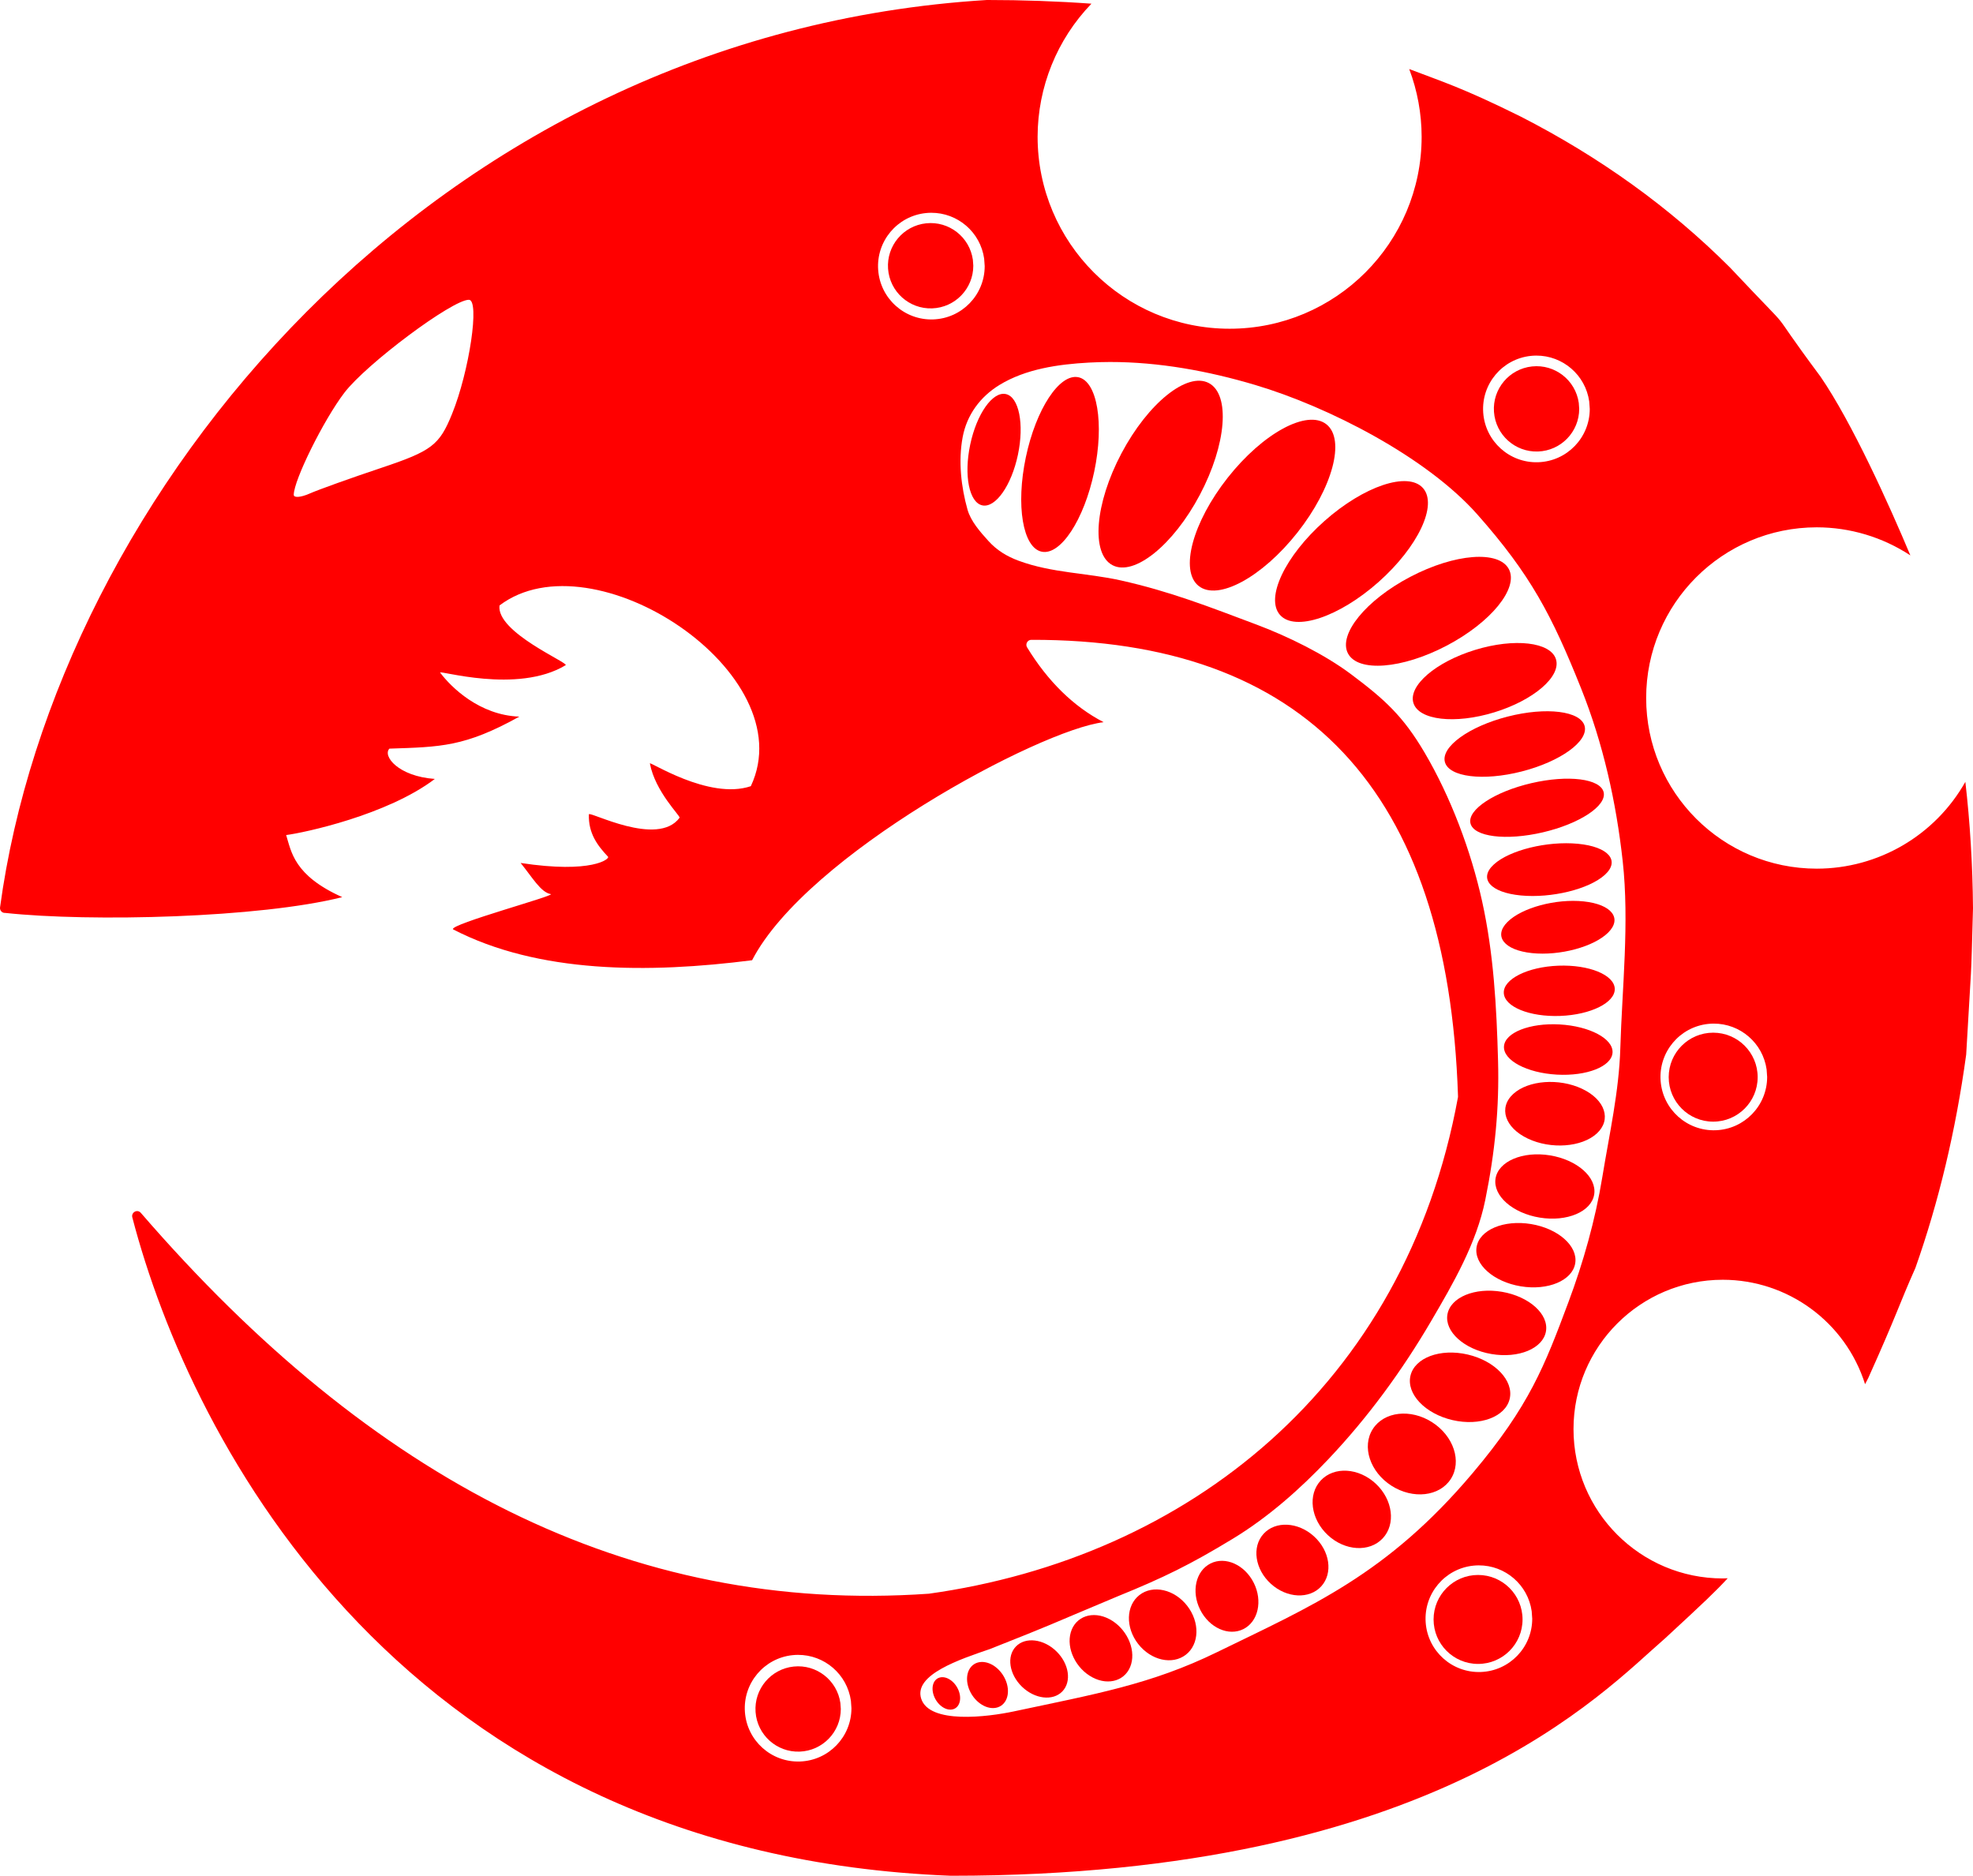 <?xml version="1.0" encoding="UTF-8" standalone="no"?>
<svg
   xmlns:dc="http://purl.org/dc/elements/1.1/"
   xmlns:cc="http://creativecommons.org/ns#"
   xmlns:rdf="http://www.w3.org/1999/02/22-rdf-syntax-ns#"
   xmlns:svg="http://www.w3.org/2000/svg"
   xmlns="http://www.w3.org/2000/svg"
   height="885.51"
   width="931.453"
   xml:space="preserve"
   viewBox="0 0 931.453 885.51"
   y="0px"
   x="0px"
   id="Layer_1"
   version="1.1"><defs
   id="defs1692" />
<g
   transform="translate(-34.207,-57.49)"
   id="g1687"
   style="fill:#ff0000">
	<path
   id="path1621"
   d="m 962.05,426.59 c -14.28,25.3 -41.07,40.96 -70.12,40.98 -44.5,0 -80.57,-36.07 -80.57,-80.57 0,-44.5 36.07,-80.57 80.57,-80.57 15.7,0.02 31.04,4.63 44.16,13.25 -9.92,-23.69 -27.59,-62.82 -42.44,-84.42 -29.41,-39.55 -6.94,-13.48 -42.7,-51.47 -28.6,-28.6 -61.74,-52.27 -98.7,-71.21 -27.63,-13.72 -37.49,-16.64 -52.75,-22.49 3.86,10.21 5.84,21.03 5.86,31.94 0,50.06 -40.58,90.65 -90.65,90.65 -50.06,0 -90.65,-40.58 -90.65,-90.65 0.04,-23.43 9.15,-45.94 25.42,-62.8 -16.14,-1.16 -32.57,-1.74 -49.24,-1.74 h -0.1 C 238.38,73.5 60.61,291.25 34.23,485.84 c -0.2,1.41 0.91,2.72 2.42,2.62 40.48,4.34 120.21,2.36 159.14,-7.45 -22.88,-10.22 -24.07,-21.55 -26.49,-29.31 8.26,-1.02 47.75,-9.43 70.2,-26.49 -17.34,-1.22 -24.78,-10.88 -21.45,-14.3 24.22,-0.81 35.56,-0.81 61.34,-15.11 -18.84,-0.69 -32.23,-13.9 -37.37,-20.75 -1.11,-1.51 36.36,10.27 59.22,-3.53 1.71,-1.11 -32.83,-15.51 -31.22,-28.2 44.26,-33.54 143.71,32.04 118.65,85.31 -19.94,6.75 -48.55,-12.39 -47.64,-10.68 2.51,13.35 14.5,24.78 14,25.58 -10.37,14.1 -42.7,-3.33 -42.81,-1.61 -0.3,8.96 4.03,14.71 9.06,20.04 0.81,0.91 -7.36,8.08 -41.29,2.92 5.44,6.65 9.45,13.83 14.2,14.7 2.9,0.53 -47.73,14.23 -46.13,16.62 40.29,20.88 92.26,20.85 141.21,14.6 C 415,461 525,402 555.24,398.42 c -14.2,-7.35 -26.39,-19.34 -36.16,-35.35 -0.91,-1.51 0.2,-3.53 2.01,-3.53 129.02,-0.3 196.7,70.7 201.44,215.34 v 0.5 C 697.55,712.06 594.62,792.83 472.75,809.85 331.14,819.72 209.67,756.07 100.7,630.07 c -1.61,-1.91 -4.63,-0.3 -4.03,2.11 C 124.37,738.64 225,933 483.13,943 h 0.2 c 228.67,0 307.69,-86.82 337.1,-112.2 18.78,-17.34 23.74,-22.08 29.43,-28.24 -0.77,0.04 -1.54,0.07 -2.3,0.08 -38.94,0 -70.5,-31.57 -70.5,-70.5 0,-38.93 31.57,-70.5 70.5,-70.5 30.74,0.04 57.91,19.99 67.15,49.3 0.5,-0.97 1.01,-1.93 1.5,-2.91 13.66,-30.34 14.52,-34.62 22.26,-51.97 10.98,-31.12 19.04,-64.66 23.97,-100.72 2.74,-48.13 2.16,-30.62 3.22,-69.09 -0.18,-20.65 -1.4,-40.52 -3.61,-59.66 z M 247.59,252.98 c -5.96,14.66 -9.56,17.41 -33.22,25.33 -14.6,4.88 -29.9,10.37 -34.01,12.19 -4.11,1.82 -7.47,2.09 -7.47,0.59 0,-6.9 14.12,-35.38 23.87,-48.17 10.42,-13.66 50.93,-43.91 58.8,-43.91 5.23,0 0.24,33.75 -7.97,53.97 z m 164.29,636.08 c -13.55,0.48 -25.05,-9.87 -26,-23.4 -0.95,-13.53 8.99,-25.38 22.47,-26.8 0.84,-0.09 1.67,-0.13 2.51,-0.14 12.6,-0.06 23.3,9.19 25.06,21.66 l 0.25,3.52 c 0.01,13.56 -10.73,24.69 -24.29,25.16 z M 756.91,225.5 c 0.83,-0.09 1.67,-0.13 2.51,-0.14 12.6,-0.06 23.3,9.19 25.06,21.66 l 0.25,3.52 c 0,13.56 -10.74,24.69 -24.3,25.16 -13.55,0.48 -25.05,-9.87 -26,-23.4 -0.95,-13.53 8.99,-25.38 22.48,-26.8 z M 448.79,184.88 c -0.95,-13.53 8.99,-25.38 22.47,-26.8 0.84,-0.09 1.67,-0.13 2.51,-0.14 12.6,-0.06 23.3,9.19 25.06,21.66 l 0.25,3.52 c 0,13.56 -10.74,24.69 -24.3,25.16 -13.55,0.47 -25.04,-9.87 -25.99,-23.4 z m 284.48,661.93 c -13.55,0.48 -25.05,-9.87 -26,-23.4 -0.95,-13.53 8.99,-25.38 22.48,-26.8 0.84,-0.09 1.67,-0.13 2.51,-0.14 12.59,-0.06 23.3,9.19 25.06,21.66 l 0.25,3.52 c 0,13.56 -10.74,24.69 -24.3,25.16 z m 65.89,-294.49 c -0.61,20.46 -5.15,40.39 -8.49,60.79 -3.34,20.4 -9.01,40.4 -16.03,59.16 -11.18,29.9 -18.37,48.89 -45.27,80.73 -40.4,47.82 -75.94,62.66 -120.71,84.5 -31.18,15.2 -57.36,19.72 -95.81,27.91 -12.44,2.65 -39.91,6.09 -43.76,-6.04 -3.59,-11.32 18.28,-18.53 32.44,-23.39 32.46,-12.85 22.94,-9.23 60.35,-24.9 21.72,-8.82 34.28,-14.99 54.32,-27.16 16.79,-10.19 31.76,-23.46 45.27,-37.72 18.53,-19.58 34.65,-41.62 48.28,-64.88 10.59,-18.06 21.47,-36.82 25.65,-57.34 4.66,-22.89 6.63,-43.64 6.04,-65.63 -0.69,-25.69 -2.08,-50.71 -7.54,-75.44 -5.25,-23.76 -14.81,-49.2 -27.16,-70.16 -10.12,-17.17 -18.75,-25.03 -34.7,-36.97 -12.61,-9.43 -29.77,-17.85 -44.51,-23.39 -22.38,-8.41 -40.83,-15.67 -64.16,-20.89 -15.98,-3.58 -32.52,-3.47 -48.25,-9.29 -5.52,-2.04 -10.25,-4.89 -14.25,-9.31 -4,-4.43 -8.35,-9.35 -9.9,-14.83 -3.01,-10.69 -4.4,-22.87 -2.3,-34.17 1.96,-10.51 8.27,-19.1 17.39,-24.68 12.39,-7.57 27.75,-9.76 42.25,-10.56 3.29,-0.18 6.59,-0.27 9.9,-0.28 23.13,-0.02 46.43,4.25 68.56,10.84 34.71,10.34 80.85,33.99 104.87,61.11 25.18,28.43 35.24,47.71 49.04,82.23 10.37,25.94 16.53,53.56 19.61,81.48 3.19,28.89 -0.29,60.02 -1.13,88.28 z m 45.02,38.74 c -13.55,0.48 -25.05,-9.87 -26,-23.4 -0.95,-13.53 8.99,-25.38 22.48,-26.8 0.83,-0.09 1.67,-0.13 2.51,-0.14 12.6,-0.06 23.3,9.19 25.06,21.66 l 0.25,3.52 c -0.01,13.56 -10.75,24.68 -24.3,25.16 z"
   style="fill:#ff0000" />
	<path
   id="path1623"
   d="m 477.68,849.47 c -3.1,0.99 -4.14,5.13 -2.32,9.24 1.82,4.11 5.81,6.64 8.91,5.65 3.1,-0.99 4.14,-5.13 2.32,-9.24 -1.82,-4.11 -5.81,-6.64 -8.91,-5.65 z"
   style="fill:#ff0000" />
	<path
   id="path1625"
   d="m 497.39,842.08 c -5.07,0.29 -7.82,5.39 -6.16,11.4 1.67,6.01 7.12,10.64 12.19,10.35 5.07,-0.29 7.82,-5.39 6.16,-11.4 -1.66,-6.01 -7.13,-10.64 -12.19,-10.35 z"
   style="fill:#ff0000" />
	<ellipse
   id="ellipse1627"
   ry="15.25"
   rx="11.65"
   cy="844.85"
   cx="524.92"
   transform="matrix(0.696,-0.718,0.718,0.696,-447.169,634.253)"
   style="fill:#ff0000" />
	<path
   id="path1629"
   d="m 558,821.87 c -7.86,-4.17 -16.04,-1.39 -18.27,6.19 -2.23,7.59 2.34,17.11 10.21,21.28 7.86,4.17 16.04,1.39 18.27,-6.19 2.22,-7.59 -2.35,-17.11 -10.21,-21.28 z"
   style="fill:#ff0000" />
	<ellipse
   id="ellipse1631"
   ry="17.85"
   rx="14.67"
   cy="824.76"
   cx="583.3"
   transform="matrix(0.789,-0.614,0.614,0.789,-383.522,531.967)"
   style="fill:#ff0000" />
	<ellipse
   id="ellipse1633"
   ry="17.33"
   rx="14.16"
   cy="811.18"
   cx="613.94"
   transform="matrix(0.894,-0.447,0.447,0.894,-298.004,360.301)"
   style="fill:#ff0000" />
	<ellipse
   id="ellipse1635"
   ry="18.42"
   rx="15.14"
   cy="793.83"
   cx="644.78"
   transform="matrix(0.672,-0.74,0.74,0.672,-376.37,737.65)"
   style="fill:#ff0000" />
	<ellipse
   id="ellipse1637"
   ry="20.02"
   rx="16.6"
   cy="769.86"
   cx="672.7"
   transform="matrix(0.683,-0.73,0.73,0.683,-349.073,735.295)"
   style="fill:#ff0000" />
	<ellipse
   id="ellipse1639"
   ry="21.87"
   rx="17.8"
   cy="743.82"
   cx="700.98"
   transform="matrix(0.539,-0.842,0.842,0.539,-303.401,933.198)"
   style="fill:#ff0000" />
	<ellipse
   id="ellipse1641"
   ry="24.05"
   rx="15.89"
   cy="712.61"
   cx="723.79"
   transform="matrix(0.226,-0.974,0.974,0.226,-134.152,1256.333)"
   style="fill:#ff0000" />
	<ellipse
   id="ellipse1643"
   ry="23.59"
   rx="14.89"
   cy="682.21"
   cx="740.46"
   transform="matrix(0.169,-0.986,0.986,0.169,-57.004,1296.813)"
   style="fill:#ff0000" />
	<ellipse
   id="ellipse1645"
   ry="23.59"
   rx="14.89"
   cy="650.47"
   cx="754.46"
   transform="matrix(0.163,-0.987,0.987,0.163,-10.405,1288.665)"
   style="fill:#ff0000" />
	<ellipse
   id="ellipse1647"
   ry="23.59"
   rx="14.89"
   cy="617.12"
   cx="763.26"
   transform="matrix(0.16,-0.987,0.987,0.16,32.318,1272.207)"
   style="fill:#ff0000" />
	<path
   id="path1649"
   d="m 781.15,571.51 c -10.89,-5.16 -25.46,-4.08 -32.54,2.41 -7.08,6.49 -3.99,15.92 6.9,21.08 10.89,5.16 25.46,4.08 32.54,-2.41 7.08,-6.49 3.99,-15.93 -6.9,-21.08 z"
   style="fill:#ff0000" />
	<ellipse
   id="ellipse1651"
   ry="25.68"
   rx="11.87"
   cy="552.71"
   cx="770.2"
   transform="matrix(0.056,-0.998,0.998,0.056,175.123,1290.663)"
   style="fill:#ff0000" />
	<ellipse
   id="ellipse1653"
   ry="11.87"
   rx="26.22"
   cy="525.1"
   cx="770.73"
   transform="matrix(0.999,-0.038,0.038,0.999,-19.572,29.946)"
   style="fill:#ff0000" />
	<path
   id="path1655"
   d="m 781.91,483.03 c -13.13,-1.38 -29.26,2.96 -36.02,9.7 -6.76,6.74 -1.6,13.32 11.53,14.7 13.13,1.38 29.26,-2.96 36.02,-9.7 6.76,-6.74 1.6,-13.32 -11.53,-14.7 z"
   style="fill:#ff0000" />
	<path
   id="path1657"
   d="m 791.81,470.52 c 7.44,-6.74 1.76,-13.32 -12.68,-14.7 -14.44,-1.38 -32.18,2.96 -39.61,9.7 -7.44,6.74 -1.76,13.32 12.68,14.7 14.44,1.38 32.18,-2.96 39.61,-9.7 z"
   style="fill:#ff0000" />
	<ellipse
   id="ellipse1659"
   ry="11.92"
   rx="32.28"
   cy="438.68"
   cx="759.8"
   transform="matrix(0.974,-0.227,0.227,0.974,-79.774,184.02)"
   style="fill:#ff0000" />
	<ellipse
   id="ellipse1661"
   ry="13.37"
   rx="34.05"
   cy="408.67"
   cx="749.13"
   transform="matrix(0.969,-0.248,0.248,0.969,-77.937,198.507)"
   style="fill:#ff0000" />
	<ellipse
   id="ellipse1663"
   ry="15.42"
   rx="35.2"
   cy="378.8"
   cx="735.26"
   transform="matrix(0.956,-0.293,0.293,0.956,-78.769,232.331)"
   style="fill:#ff0000" />
	<ellipse
   id="ellipse1665"
   ry="18.37"
   rx="42.87"
   cy="346.12"
   cx="708.45"
   transform="matrix(0.886,-0.464,0.464,0.886,-79.724,368.125)"
   style="fill:#ff0000" />
	<ellipse
   id="ellipse1667"
   ry="19.24"
   rx="45.11"
   cy="318.12"
   cx="672.17"
   transform="matrix(0.748,-0.664,0.664,0.748,-41.765,526.218)"
   style="fill:#ff0000" />
	<ellipse
   id="ellipse1669"
   ry="20.93"
   rx="48.62"
   cy="296.24"
   cx="630.16"
   transform="matrix(0.62,-0.785,0.785,0.62,7.012,606.967)"
   style="fill:#ff0000" />
	<ellipse
   id="ellipse1671"
   ry="20.93"
   rx="48.62"
   cy="281.57"
   cx="582.15"
   transform="matrix(0.468,-0.884,0.884,0.468,60.792,664.156)"
   style="fill:#ff0000" />
	<ellipse
   id="ellipse1673"
   ry="16.49"
   rx="42.06"
   cy="276.91"
   cx="534.41"
   transform="matrix(0.206,-0.979,0.979,0.206,153.463,742.898)"
   style="fill:#ff0000" />
	<ellipse
   id="ellipse1675"
   ry="11.51"
   rx="26.84"
   cy="269.97"
   cx="503.33"
   transform="matrix(0.206,-0.979,0.979,0.206,135.516,706.937)"
   style="fill:#ff0000" />
	<path
   id="path1677"
   d="m 493.5,180.13 c -1.52,-10.74 -11.27,-18.36 -22.06,-17.22 -10.79,1.14 -18.74,10.62 -17.98,21.44 0.76,10.82 9.96,19.1 20.8,18.72 10.84,-0.38 19.44,-9.28 19.44,-20.13 z"
   style="fill:#ff0000" />
	<path
   id="path1679"
   d="m 760.31,270.64 c 10.84,-0.38 19.44,-9.28 19.44,-20.13 l -0.2,-2.81 c -1.52,-10.74 -11.27,-18.36 -22.06,-17.22 -10.79,1.14 -18.74,10.62 -17.98,21.44 0.76,10.82 9.95,19.1 20.8,18.72 z"
   style="fill:#ff0000" />
	<path
   id="path1681"
   d="m 408.89,844.24 c -10.79,1.14 -18.74,10.62 -17.98,21.44 0.76,10.82 9.96,19.1 20.8,18.72 10.84,-0.38 19.44,-9.28 19.44,-20.13 l -0.2,-2.81 c -1.52,-10.74 -11.27,-18.36 -22.06,-17.22 z"
   style="fill:#ff0000" />
	<circle
   id="circle1683"
   r="21"
   cy="566"
   cx="843"
   style="fill:#ff0000" />
	<circle
   id="circle1685"
   r="21"
   cy="822"
   cx="732"
   style="fill:#ff0000" />
</g>
</svg>
